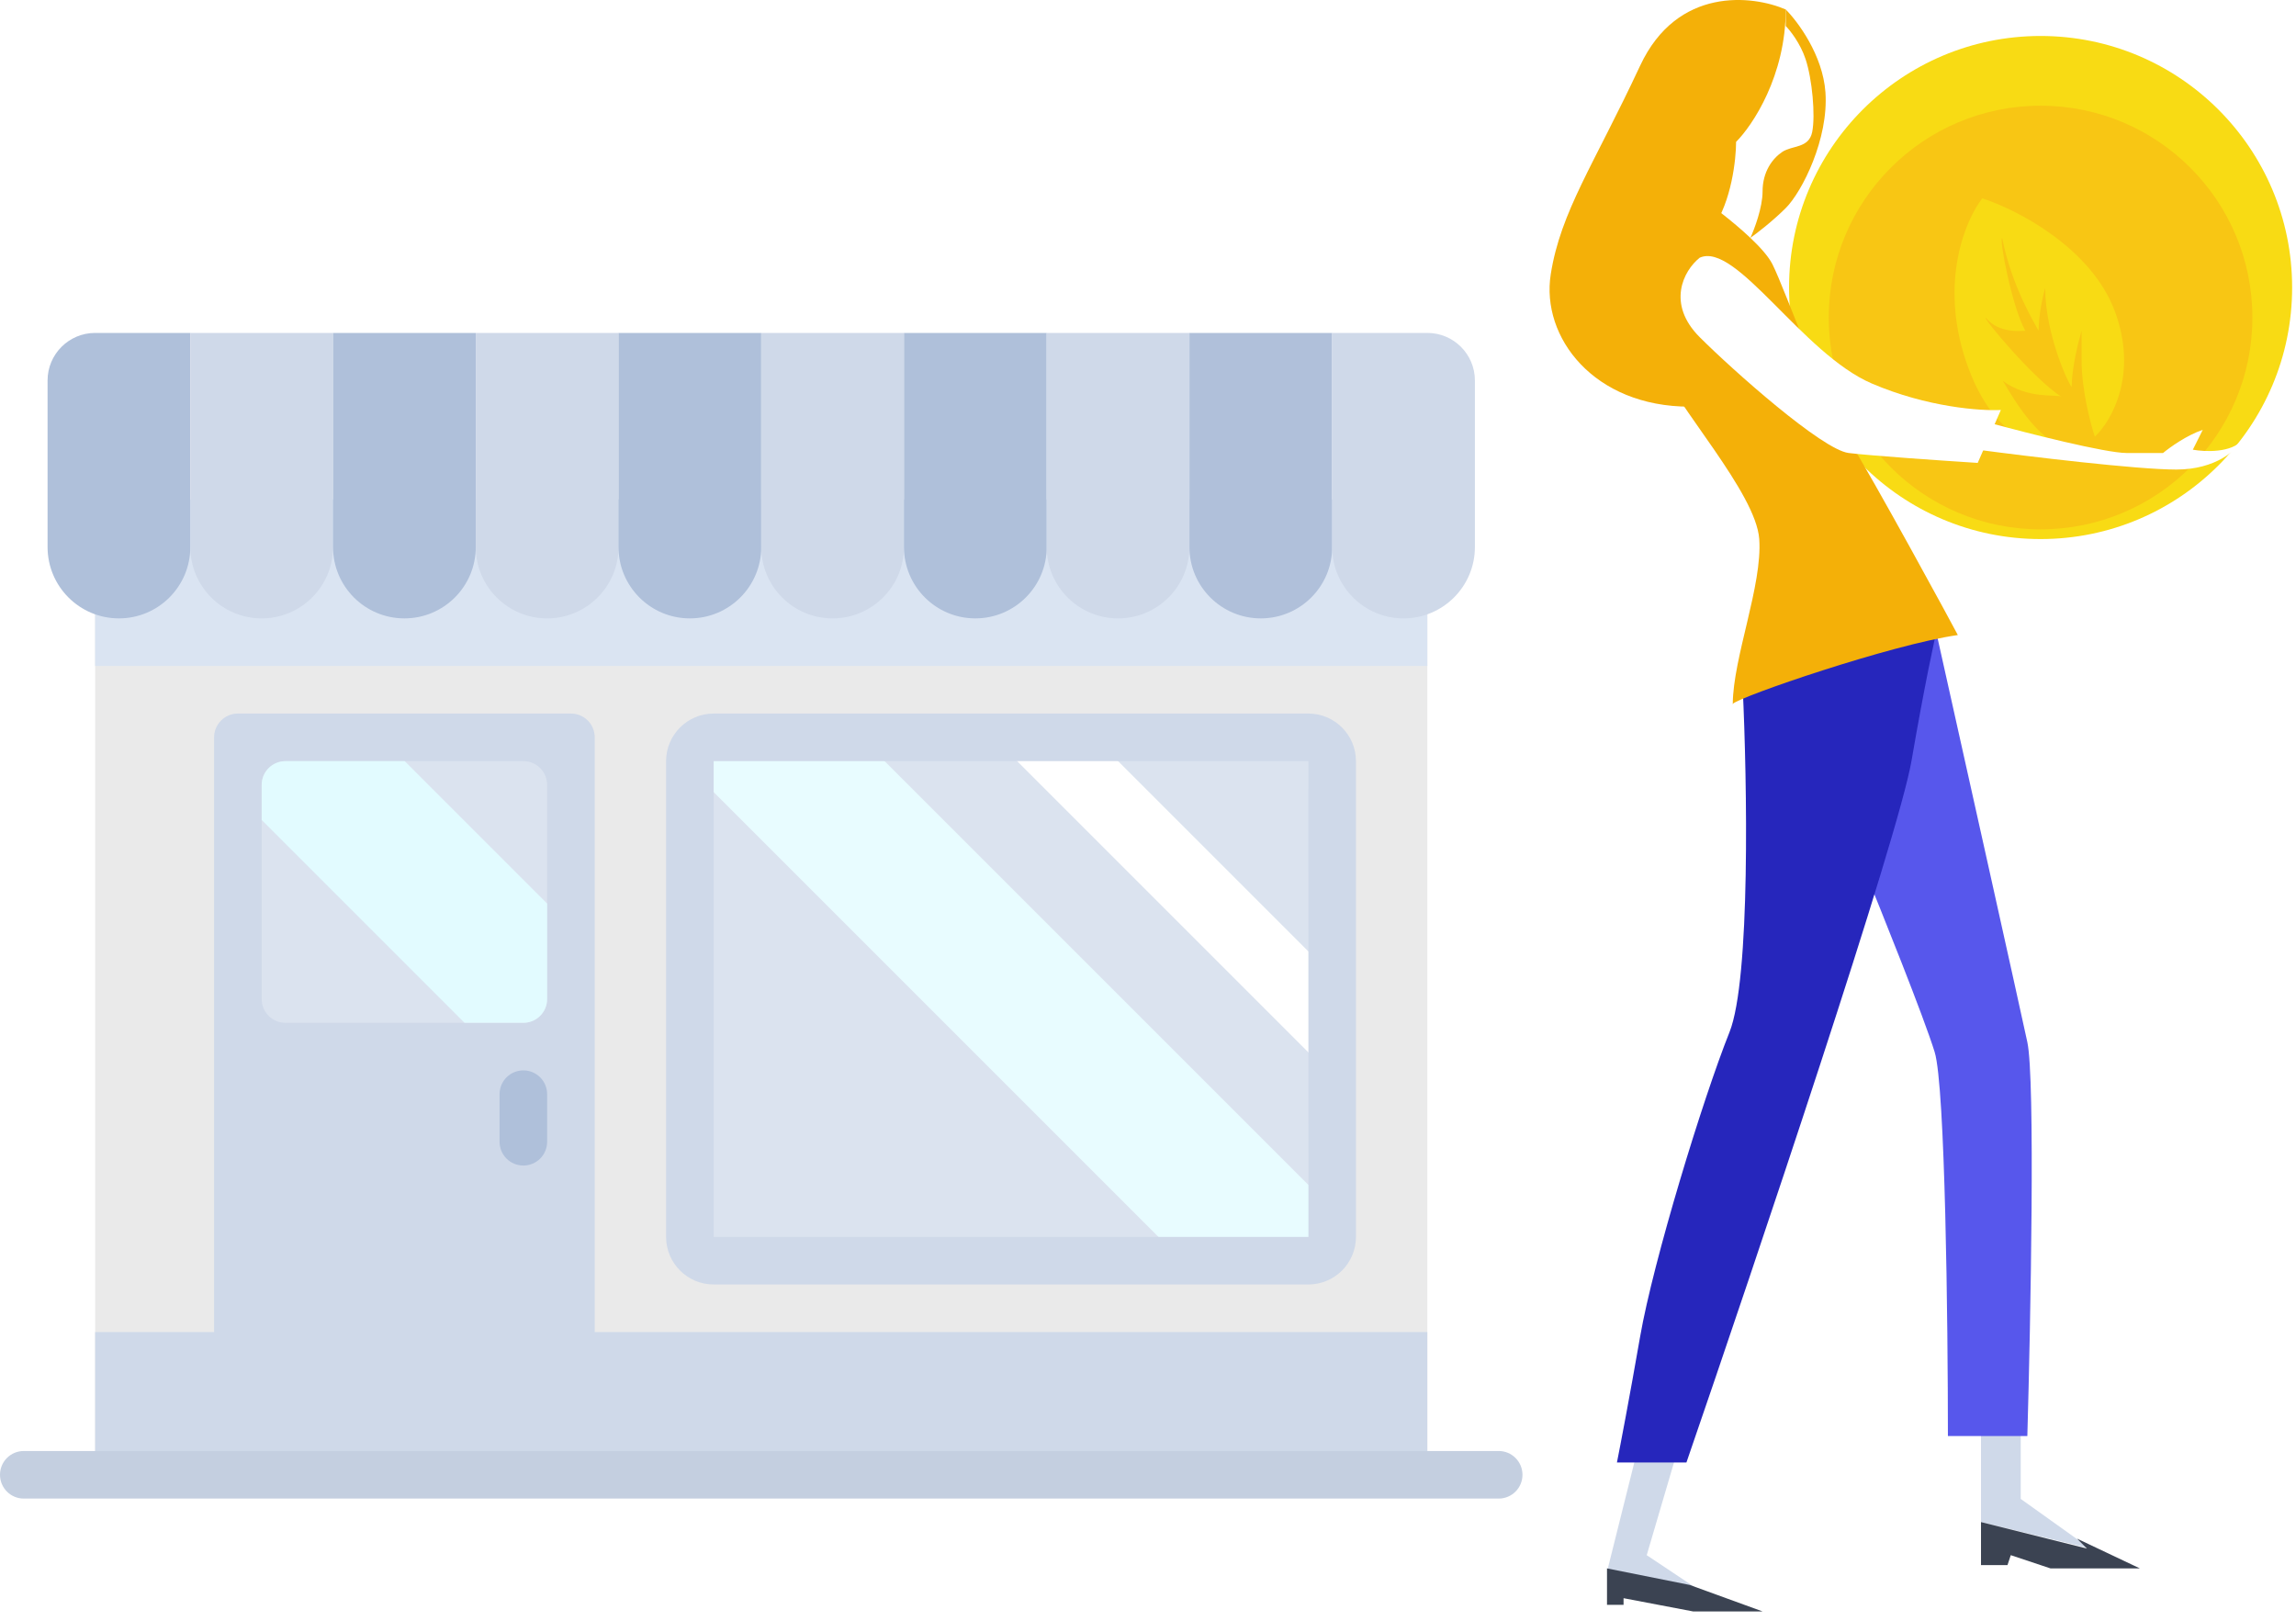 <svg width="153" height="108" viewBox="0 0 153 108" fill="none" xmlns="http://www.w3.org/2000/svg">
<path d="M95.113 36.452H6.341V98.275H95.113V36.452Z" fill="#EAEAEA"/>
<path d="M95.113 88.764H6.341V98.275H95.113V88.764Z" fill="#CFD9E9"/>
<path d="M95.113 33.281H6.341V44.378H95.113V33.281Z" fill="#DAE4F2"/>
<path d="M38.045 47.548H15.852C14.977 47.548 14.267 48.258 14.267 49.134V96.69H39.631V49.134C39.631 48.258 38.921 47.548 38.045 47.548Z" fill="#CFD9E9"/>
<path d="M99.869 99.86H1.585C0.709 99.86 0 99.151 0 98.275C0 97.399 0.709 96.69 1.585 96.69H99.869C100.745 96.69 101.454 97.399 101.454 98.275C101.454 99.151 100.745 99.86 99.869 99.86Z" fill="#C4CFE0"/>
<path d="M34.875 77.668C33.999 77.668 33.29 76.959 33.29 76.082V72.912C33.29 72.036 33.999 71.327 34.875 71.327C35.751 71.327 36.46 72.036 36.46 72.912V76.082C36.46 76.959 35.751 77.668 34.875 77.668Z" fill="#AFC0DA"/>
<path d="M7.926 41.207C5.3 41.207 3.17 39.078 3.17 36.452V25.355C3.17 23.604 4.59 22.185 6.341 22.185H12.682V36.452C12.682 39.078 10.553 41.207 7.926 41.207Z" fill="#AFC0DA"/>
<path d="M17.438 41.207C14.811 41.207 12.682 39.078 12.682 36.452V22.185H22.193V36.452C22.193 39.078 20.064 41.207 17.438 41.207Z" fill="#CFD9E9"/>
<path d="M26.949 41.207C24.322 41.207 22.193 39.078 22.193 36.452V22.185H31.704V36.452C31.704 39.078 29.575 41.207 26.949 41.207Z" fill="#AFC0DA"/>
<path d="M36.46 41.207C33.834 41.207 31.705 39.078 31.705 36.452V22.185H41.216V36.452C41.216 39.078 39.087 41.207 36.46 41.207Z" fill="#CFD9E9"/>
<path d="M45.971 41.207C43.345 41.207 41.216 39.078 41.216 36.452V22.185H50.727V36.452C50.727 39.078 48.598 41.207 45.971 41.207Z" fill="#AFC0DA"/>
<path d="M55.483 41.207C52.856 41.207 50.727 39.078 50.727 36.452V22.185H60.239V36.452C60.239 39.078 58.109 41.207 55.483 41.207Z" fill="#CFD9E9"/>
<path d="M64.994 41.207C62.368 41.207 60.239 39.078 60.239 36.452V22.185H69.75V36.452C69.75 39.078 67.621 41.207 64.994 41.207Z" fill="#AFC0DA"/>
<path d="M74.506 41.207C71.879 41.207 69.75 39.078 69.75 36.452V22.185H79.261V36.452C79.261 39.078 77.132 41.207 74.506 41.207Z" fill="#CFD9E9"/>
<path d="M84.017 41.207C81.39 41.207 79.261 39.078 79.261 36.452V22.185H88.773V36.452C88.773 39.078 86.643 41.207 84.017 41.207Z" fill="#B0C0DA"/>
<path d="M93.528 41.207C90.902 41.207 88.773 39.078 88.773 36.452V22.185H95.114C96.865 22.185 98.284 23.604 98.284 25.355V36.452C98.284 39.078 96.155 41.207 93.528 41.207Z" fill="#CFD9E9"/>
<path d="M87.187 49.133H47.557C46.681 49.133 45.971 49.843 45.971 50.718V82.423C45.971 83.299 46.681 84.008 47.557 84.008H87.187C88.063 84.008 88.772 83.299 88.772 82.423V50.718C88.772 49.843 88.063 49.133 87.187 49.133Z" fill="#DBE3EF"/>
<path d="M78.783 84.008H87.187C88.063 84.008 88.773 83.299 88.773 82.423V80.546L57.359 49.133H45.972C45.41 49.133 44.94 49.442 44.658 49.883L78.783 84.008Z" fill="#E8FCFF"/>
<path d="M66.195 49.133L88.773 71.711V64.986L72.92 49.133H66.195Z" fill="white"/>
<path d="M87.187 85.594H47.557C45.809 85.594 44.386 84.171 44.386 82.423V50.719C44.386 48.971 45.809 47.548 47.557 47.548H87.187C88.935 47.548 90.358 48.971 90.358 50.719V82.423C90.358 84.171 88.935 85.594 87.187 85.594ZM47.557 50.719V82.423H87.191L87.187 50.719H47.557Z" fill="#CFD9E9"/>
<path d="M34.875 68.156H19.023C18.147 68.156 17.438 67.446 17.438 66.571V52.304C17.438 51.428 18.147 50.719 19.023 50.719H34.875C35.75 50.719 36.46 51.428 36.46 52.304V66.571C36.46 67.446 35.75 68.156 34.875 68.156Z" fill="#DBE3EF"/>
<path d="M26.968 50.719H19.023C18.147 50.719 17.438 51.428 17.438 52.304V54.639L30.955 68.156H34.875C35.75 68.156 36.46 67.446 36.46 66.571V60.211L26.968 50.719Z" fill="#E2FBFF"/>
<path d="M107.087 104.734L109.072 96.794L111.939 96.132L109.734 103.631L113.704 106.278L107.087 104.734Z" fill="#CFD9E9"/>
<path d="M132.009 101.425V95.029H134.656V99.882L139.288 103.19L132.009 101.425Z" fill="#CFD9E9"/>
<path d="M135.097 69.445C134.568 66.975 130.76 49.889 128.922 41.655L126.055 44.081L124.07 57.535C125.393 60.77 128.216 67.813 128.922 70.107C129.628 72.4 129.804 88.118 129.804 95.691H135.097C135.318 87.971 135.627 71.915 135.097 69.445Z" fill="#5757EC"/>
<circle cx="135.98" cy="19.159" r="16.762" fill="#F8DB14"/>
<g filter="url(#filter0_i)">
<circle cx="135.979" cy="19.159" r="14.115" fill="#F8C614"/>
</g>
<g filter="url(#filter1_d)">
<path d="M137.39 27.76C135.993 28.054 132.758 27.319 130.994 22.026C129.229 16.733 130.994 12.616 132.096 11.219C134.375 11.954 139.331 14.483 140.919 18.718C142.507 22.952 140.698 26.069 139.595 27.099C139.301 26.216 138.713 23.967 138.713 22.026V20.041C138.492 20.776 138.051 22.555 138.051 23.79C137.831 23.57 136.287 20.261 136.287 17.174C136.14 17.688 135.846 18.982 135.846 20.041C135.625 19.6 134.081 17.174 133.42 13.865C133.199 13.865 134.081 18.497 134.964 20.041C134.743 20.041 133.199 20.261 132.317 19.159C132.098 19.159 135.55 23.281 137.346 24.424C137.364 24.432 137.379 24.441 137.39 24.452C137.375 24.443 137.361 24.434 137.346 24.424C136.982 24.271 135.13 24.604 133.46 23.379C133.736 23.771 135.38 26.956 137.39 27.76Z" fill="#F8DB14"/>
</g>
<path d="M107.087 106.939V104.513L112.601 105.616L117.453 107.38H112.821L108.19 106.498V106.939H107.087Z" fill="#3B4352"/>
<path d="M139.067 103.19L132.009 101.425V104.292H133.774L133.994 103.631L136.641 104.513H142.596L138.405 102.528L139.067 103.19Z" fill="#3B4352"/>
<path d="M115.248 68.783C116.659 65.254 116.424 52.021 116.13 45.846L129.142 41.655C128.922 42.538 128.26 45.581 127.378 50.698C126.496 55.815 117.012 84.001 112.38 97.455H107.749C107.969 96.352 108.587 93.132 109.293 89.074C110.175 84.001 113.483 73.194 115.248 68.783Z" fill="#2626BC"/>
<path d="M110.395 24.011C109.336 21.541 110.836 18.718 111.718 17.615L113.042 12.983C113.933 13.593 115.466 14.736 116.641 15.851C116.912 15.262 117.453 13.821 117.453 12.763C117.453 11.439 118.114 10.557 118.776 10.116C119.438 9.675 120.541 9.896 120.761 8.793C120.982 7.69 120.761 5.264 120.32 3.941C119.967 2.882 119.291 2.029 118.997 1.735V0.632C119.805 1.441 121.467 3.676 121.643 6.146C121.864 9.234 120.099 12.763 118.997 13.866C118.114 14.748 117.059 15.556 116.641 15.851C117.307 16.482 117.859 17.104 118.114 17.615C118.997 19.379 121.643 26.878 123.187 29.304C124.731 31.73 130.245 41.876 130.465 42.317C126.02 42.952 115.884 46.432 115.468 46.905C115.468 46.92 115.468 46.934 115.468 46.949C115.45 46.94 115.451 46.925 115.468 46.905C115.486 43.816 117.452 38.994 117.232 35.921C117.012 32.833 111.718 27.099 110.395 24.011Z" fill="#F4B008"/>
<path d="M141.714 30.187C140.302 30.187 135.097 28.863 132.671 28.202L131.789 29.966C135.097 30.407 142.376 31.289 145.022 31.289C147.669 31.289 149.066 29.966 149.433 29.304C148.728 30.187 146.934 30.113 146.125 29.966L146.787 28.643C145.728 28.996 144.581 29.819 144.14 30.187H141.714Z" fill="white"/>
<path d="M113.263 22.467C111.057 20.261 112.16 18.056 113.263 17.174C115.689 16.071 120.1 23.57 124.731 25.555C128.437 27.143 132.01 27.392 133.333 27.319L131.789 30.848C129.51 30.701 124.599 30.363 123.187 30.186C121.423 29.966 115.468 24.672 113.263 22.467Z" fill="white"/>
<path d="M109.292 4.382C111.763 -0.912 116.791 -0.324 118.997 0.632C118.997 5.043 116.791 8.352 115.689 9.454C115.689 10.631 115.38 13.424 114.145 15.189C112.601 17.394 112.601 17.174 111.277 19.6C110.219 21.541 111.719 25.408 112.601 27.099C106.205 27.099 102.676 22.467 103.338 18.277C103.999 14.086 106.205 10.998 109.292 4.382Z" fill="#F4B008"/>
<defs>
<filter id="filter0_i" x="121.864" y="5.043" width="28.231" height="28.231" filterUnits="userSpaceOnUse" color-interpolation-filters="sRGB">
<feFlood flood-opacity="0" result="BackgroundImageFix"/>
<feBlend mode="normal" in="SourceGraphic" in2="BackgroundImageFix" result="shape"/>
<feColorMatrix in="SourceAlpha" type="matrix" values="0 0 0 0 0 0 0 0 0 0 0 0 0 0 0 0 0 0 127 0" result="hardAlpha"/>
<feOffset dy="2"/>
<feComposite in2="hardAlpha" operator="arithmetic" k2="-1" k3="1"/>
<feColorMatrix type="matrix" values="0 0 0 0 0.933 0 0 0 0 0.725 0 0 0 0 0 0 0 0 1 0"/>
<feBlend mode="normal" in2="shape" result="effect1_innerShadow"/>
</filter>
<filter id="filter1_d" x="130.245" y="11.219" width="11.299" height="18.597" filterUnits="userSpaceOnUse" color-interpolation-filters="sRGB">
<feFlood flood-opacity="0" result="BackgroundImageFix"/>
<feColorMatrix in="SourceAlpha" type="matrix" values="0 0 0 0 0 0 0 0 0 0 0 0 0 0 0 0 0 0 127 0"/>
<feOffset dy="2"/>
<feColorMatrix type="matrix" values="0 0 0 0 0.933 0 0 0 0 0.725 0 0 0 0 0 0 0 0 1 0"/>
<feBlend mode="normal" in2="BackgroundImageFix" result="effect1_dropShadow"/>
<feBlend mode="normal" in="SourceGraphic" in2="effect1_dropShadow" result="shape"/>
</filter>
</defs>
</svg>

